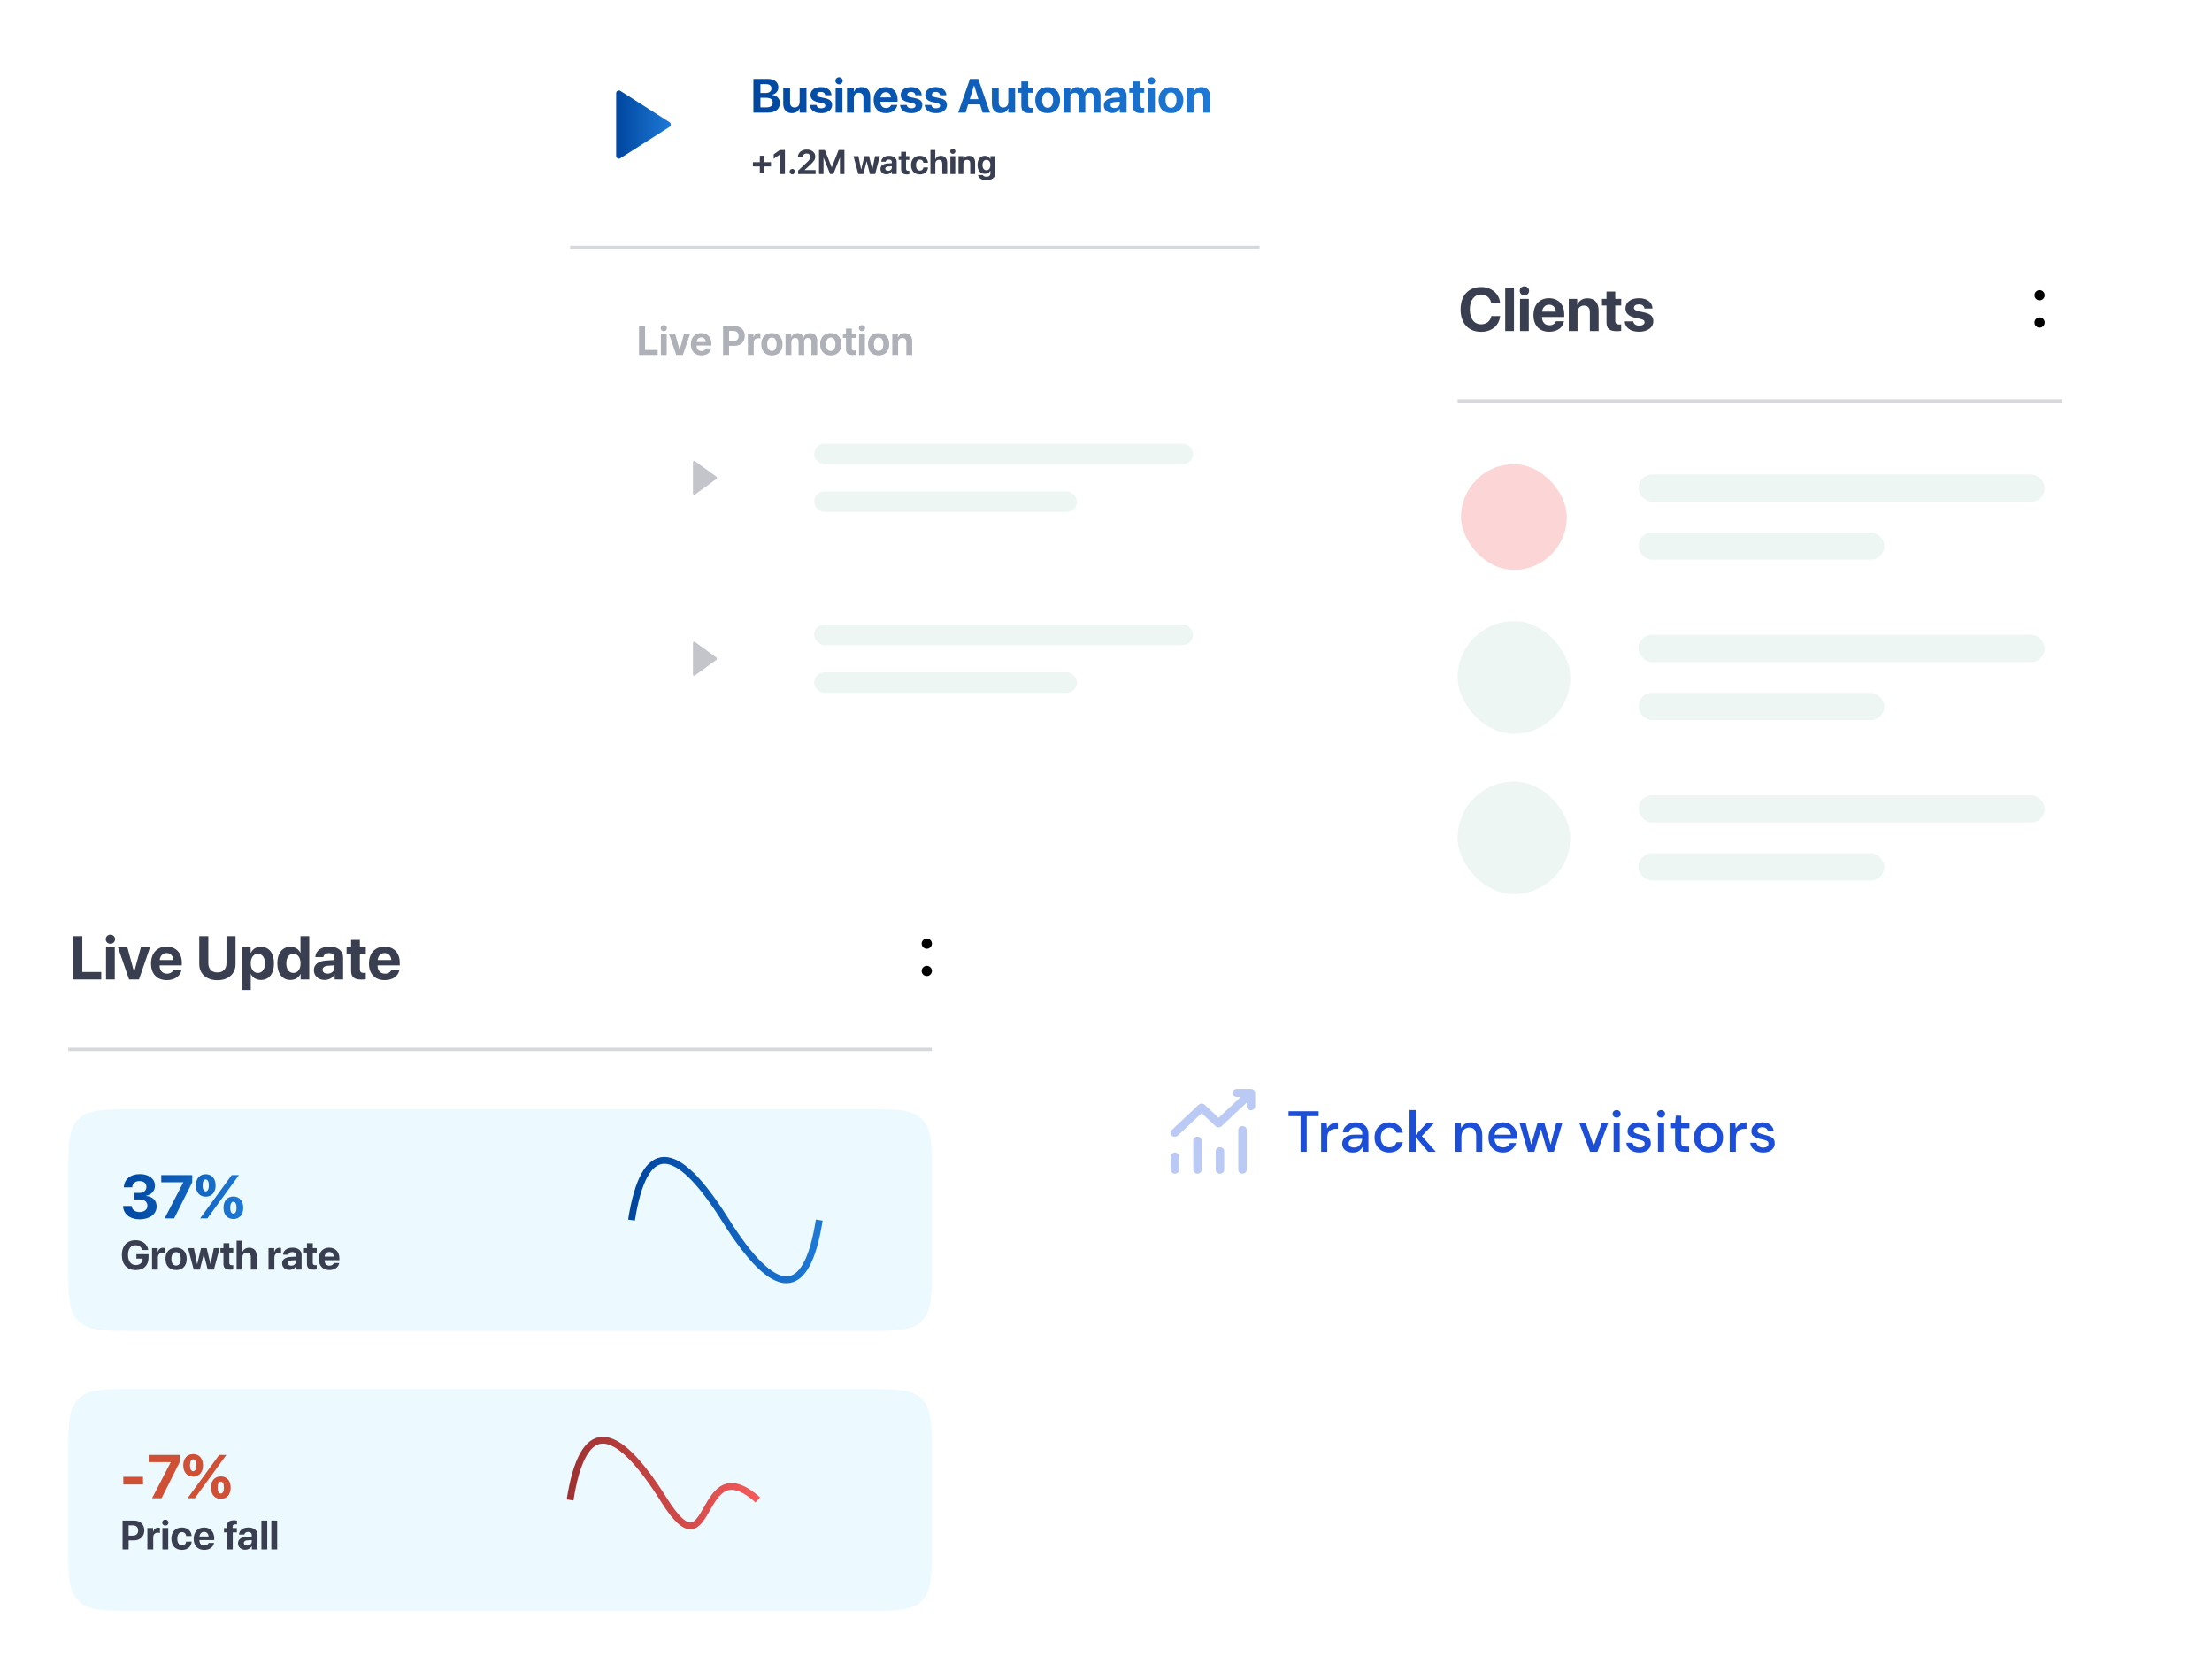<svg width="648" height="492" viewBox="0 0 648 492" fill="none" xmlns="http://www.w3.org/2000/svg">
<rect x="147" width="242" height="233" rx="10" fill="white"/>
<path d="M196.112 35.792L181.72 26.624C181.599 26.546 181.46 26.503 181.318 26.5C181.175 26.497 181.035 26.533 180.911 26.605C180.786 26.678 180.683 26.783 180.61 26.911C180.538 27.039 180.5 27.184 180.5 27.332V45.667C180.5 45.816 180.538 45.961 180.61 46.089C180.683 46.217 180.786 46.322 180.911 46.395C181.035 46.467 181.175 46.503 181.318 46.5C181.46 46.496 181.599 46.454 181.72 46.376L196.112 37.208C196.23 37.136 196.328 37.032 196.396 36.908C196.464 36.784 196.5 36.643 196.5 36.5C196.5 36.357 196.464 36.217 196.396 36.092C196.328 35.968 196.23 35.864 196.112 35.792Z" fill="url(#paint0_linear_1108_12001)"/>
<path d="M220.699 33H225.067C227.173 33 228.479 31.92 228.479 30.19V30.177C228.479 28.885 227.487 27.914 226.113 27.811V27.77C227.2 27.627 228.021 26.704 228.021 25.624V25.61C228.021 24.093 226.852 23.136 224.992 23.136H220.699V33ZM224.459 24.667C225.423 24.667 225.99 25.118 225.99 25.904V25.918C225.99 26.773 225.368 27.258 224.206 27.258H222.764V24.667H224.459ZM224.452 28.659C225.717 28.659 226.373 29.145 226.373 30.047V30.061C226.373 30.977 225.724 31.462 224.541 31.462H222.764V28.659H224.452ZM231.979 33.15C233.086 33.15 233.838 32.631 234.214 31.79H234.255V33H236.251V25.672H234.255V29.883C234.255 30.84 233.688 31.496 232.792 31.496C231.896 31.496 231.445 30.942 231.445 29.985V25.672H229.449V30.402C229.449 32.118 230.365 33.15 231.979 33.15ZM240.564 33.15C242.451 33.15 243.771 32.207 243.771 30.771V30.765C243.771 29.685 243.142 29.083 241.61 28.762L240.366 28.495C239.628 28.338 239.375 28.092 239.375 27.716V27.709C239.375 27.237 239.806 26.93 240.496 26.93C241.234 26.93 241.665 27.326 241.733 27.852L241.74 27.907H243.579V27.839C243.531 26.554 242.444 25.521 240.496 25.521C238.63 25.521 237.427 26.424 237.427 27.818V27.825C237.427 28.919 238.145 29.63 239.566 29.931L240.811 30.19C241.528 30.348 241.774 30.573 241.774 30.963V30.97C241.774 31.441 241.316 31.735 240.564 31.735C239.765 31.735 239.334 31.4 239.204 30.826L239.19 30.765H237.242L237.249 30.826C237.406 32.214 238.534 33.15 240.564 33.15ZM245.794 24.729C246.396 24.729 246.86 24.257 246.86 23.689C246.86 23.122 246.396 22.65 245.794 22.65C245.192 22.65 244.728 23.122 244.728 23.689C244.728 24.257 245.192 24.729 245.794 24.729ZM244.796 33H246.792V25.672H244.796V33ZM248.132 33H250.128V28.789C250.128 27.832 250.695 27.176 251.591 27.176C252.486 27.176 252.938 27.723 252.938 28.68V33H254.934V28.27C254.934 26.554 254.018 25.521 252.404 25.521C251.297 25.521 250.545 26.034 250.169 26.875H250.128V25.672H248.132V33ZM259.534 33.15C261.626 33.15 262.638 31.913 262.863 30.833L262.884 30.758H261.052L261.038 30.799C260.895 31.209 260.396 31.66 259.575 31.66C258.557 31.66 257.921 30.977 257.9 29.808H262.945V29.192C262.945 26.977 261.599 25.521 259.452 25.521C257.306 25.521 255.932 27.012 255.932 29.343V29.35C255.932 31.694 257.292 33.15 259.534 33.15ZM259.486 27.012C260.313 27.012 260.908 27.538 261.031 28.55H257.921C258.051 27.559 258.666 27.012 259.486 27.012ZM266.992 33.15C268.879 33.15 270.198 32.207 270.198 30.771V30.765C270.198 29.685 269.569 29.083 268.038 28.762L266.794 28.495C266.056 28.338 265.803 28.092 265.803 27.716V27.709C265.803 27.237 266.233 26.93 266.924 26.93C267.662 26.93 268.093 27.326 268.161 27.852L268.168 27.907H270.007V27.839C269.959 26.554 268.872 25.521 266.924 25.521C265.058 25.521 263.854 26.424 263.854 27.818V27.825C263.854 28.919 264.572 29.63 265.994 29.931L267.238 30.19C267.956 30.348 268.202 30.573 268.202 30.963V30.97C268.202 31.441 267.744 31.735 266.992 31.735C266.192 31.735 265.762 31.4 265.632 30.826L265.618 30.765H263.67L263.677 30.826C263.834 32.214 264.962 33.15 266.992 33.15ZM274.197 33.15C276.084 33.15 277.403 32.207 277.403 30.771V30.765C277.403 29.685 276.774 29.083 275.243 28.762L273.999 28.495C273.261 28.338 273.008 28.092 273.008 27.716V27.709C273.008 27.237 273.438 26.93 274.129 26.93C274.867 26.93 275.298 27.326 275.366 27.852L275.373 27.907H277.212V27.839C277.164 26.554 276.077 25.521 274.129 25.521C272.263 25.521 271.06 26.424 271.06 27.818V27.825C271.06 28.919 271.777 29.63 273.199 29.931L274.443 30.19C275.161 30.348 275.407 30.573 275.407 30.963V30.97C275.407 31.441 274.949 31.735 274.197 31.735C273.397 31.735 272.967 31.4 272.837 30.826L272.823 30.765H270.875L270.882 30.826C271.039 32.214 272.167 33.15 274.197 33.15ZM280.705 33H282.872L283.617 30.607H287.104L287.849 33H290.016L286.577 23.136H284.15L280.705 33ZM285.34 25.05H285.381L286.625 29.062H284.096L285.34 25.05ZM293.105 33.15C294.213 33.15 294.965 32.631 295.341 31.79H295.382V33H297.378V25.672H295.382V29.883C295.382 30.84 294.814 31.496 293.919 31.496C293.023 31.496 292.572 30.942 292.572 29.985V25.672H290.576V30.402C290.576 32.118 291.492 33.15 293.105 33.15ZM301.589 33.15C302.006 33.15 302.327 33.109 302.553 33.075V31.612C302.43 31.626 302.3 31.646 302.122 31.646C301.521 31.646 301.213 31.414 301.213 30.73V27.176H302.553V25.672H301.213V23.881H299.196V25.672H298.178V27.176H299.196V30.949C299.196 32.522 299.962 33.15 301.589 33.15ZM306.907 33.15C309.122 33.15 310.537 31.729 310.537 29.336V29.322C310.537 26.95 309.095 25.521 306.9 25.521C304.713 25.521 303.277 26.964 303.277 29.322V29.336C303.277 31.722 304.679 33.15 306.907 33.15ZM306.914 31.585C305.93 31.585 305.308 30.771 305.308 29.336V29.322C305.308 27.907 305.937 27.087 306.9 27.087C307.871 27.087 308.507 27.907 308.507 29.322V29.336C308.507 30.765 307.885 31.585 306.914 31.585ZM311.569 33H313.565V28.577C313.565 27.75 314.078 27.176 314.837 27.176C315.575 27.176 316.02 27.641 316.02 28.427V33H317.94V28.543C317.94 27.73 318.439 27.176 319.198 27.176C319.971 27.176 320.395 27.641 320.395 28.488V33H322.391V27.989C322.391 26.513 321.427 25.521 319.991 25.521C318.918 25.521 318.043 26.109 317.715 27.032H317.674C317.428 26.068 316.683 25.521 315.657 25.521C314.673 25.521 313.907 26.068 313.606 26.902H313.565V25.672H311.569V33ZM325.836 33.116C326.8 33.116 327.579 32.658 327.996 31.906H328.037V33H330.033V27.976C330.033 26.499 328.81 25.521 326.916 25.521C324.981 25.521 323.819 26.492 323.71 27.846L323.703 27.928H325.528L325.542 27.866C325.638 27.395 326.089 27.046 326.834 27.046C327.613 27.046 328.037 27.449 328.037 28.099V28.55L326.226 28.659C324.407 28.775 323.375 29.555 323.375 30.888V30.901C323.375 32.193 324.366 33.116 325.836 33.116ZM325.351 30.799V30.785C325.351 30.266 325.754 29.938 326.526 29.89L328.037 29.794V30.32C328.037 31.086 327.381 31.66 326.485 31.66C325.795 31.66 325.351 31.339 325.351 30.799ZM334.237 33.15C334.654 33.15 334.976 33.109 335.201 33.075V31.612C335.078 31.626 334.948 31.646 334.771 31.646C334.169 31.646 333.861 31.414 333.861 30.73V27.176H335.201V25.672H333.861V23.881H331.845V25.672H330.826V27.176H331.845V30.949C331.845 32.522 332.61 33.15 334.237 33.15ZM337.341 24.729C337.942 24.729 338.407 24.257 338.407 23.689C338.407 23.122 337.942 22.65 337.341 22.65C336.739 22.65 336.274 23.122 336.274 23.689C336.274 24.257 336.739 24.729 337.341 24.729ZM336.343 33H338.339V25.672H336.343V33ZM343.042 33.15C345.257 33.15 346.672 31.729 346.672 29.336V29.322C346.672 26.95 345.229 25.521 343.035 25.521C340.848 25.521 339.412 26.964 339.412 29.322V29.336C339.412 31.722 340.813 33.15 343.042 33.15ZM343.049 31.585C342.064 31.585 341.442 30.771 341.442 29.336V29.322C341.442 27.907 342.071 27.087 343.035 27.087C344.006 27.087 344.642 27.907 344.642 29.322V29.336C344.642 30.765 344.02 31.585 343.049 31.585ZM347.704 33H349.7V28.789C349.7 27.832 350.268 27.176 351.163 27.176C352.059 27.176 352.51 27.723 352.51 28.68V33H354.506V28.27C354.506 26.554 353.59 25.521 351.977 25.521C350.869 25.521 350.117 26.034 349.741 26.875H349.7V25.672H347.704V33Z" fill="url(#paint1_linear_1108_12001)"/>
<path d="M220.556 48.759H222.582V50.634H223.827V48.759H225.858V47.514H223.827V45.634H222.582V47.514H220.556V48.759ZM228.48 51H229.94V43.954H228.476L226.654 45.219V46.527L228.451 45.307H228.48V51ZM232.104 51.083C232.543 51.083 232.895 50.731 232.895 50.292C232.895 49.848 232.543 49.501 232.104 49.501C231.659 49.501 231.312 49.848 231.312 50.292C231.312 50.731 231.659 51.083 232.104 51.083ZM233.808 51H238.93V49.828H235.736V49.77L237.211 48.422C238.427 47.304 238.832 46.747 238.832 45.893V45.883C238.832 44.682 237.807 43.832 236.317 43.832C234.828 43.832 233.725 44.765 233.725 46.093V46.132H235.092L235.097 46.088C235.116 45.453 235.604 44.98 236.327 44.98C236.952 44.98 237.392 45.39 237.396 45.966V45.976C237.396 46.464 237.206 46.81 236.298 47.66L233.808 49.989V51ZM239.931 51H241.244V46.234H241.283L243.188 51H244.115L246.015 46.234H246.059V51H247.372V43.954H245.668L243.666 49.018H243.637L241.635 43.954H239.931V51ZM251.425 51H252.924L253.866 47.299H253.896L254.843 51H256.361L257.748 45.766H256.342L255.546 49.648H255.517L254.584 45.766H253.217L252.289 49.648H252.26L251.469 45.766H250.033L251.425 51ZM259.687 51.083C260.375 51.083 260.932 50.756 261.229 50.219H261.259V51H262.685V47.411C262.685 46.356 261.811 45.658 260.458 45.658C259.076 45.658 258.246 46.352 258.168 47.318L258.163 47.377H259.467L259.477 47.333C259.545 46.996 259.867 46.747 260.399 46.747C260.956 46.747 261.259 47.035 261.259 47.499V47.821L259.965 47.899C258.666 47.982 257.929 48.539 257.929 49.491V49.501C257.929 50.424 258.637 51.083 259.687 51.083ZM259.34 49.428V49.418C259.34 49.047 259.628 48.812 260.18 48.778L261.259 48.71V49.086C261.259 49.633 260.79 50.043 260.15 50.043C259.657 50.043 259.34 49.813 259.34 49.428ZM265.688 51.107C265.985 51.107 266.215 51.078 266.376 51.054V50.009C266.288 50.019 266.195 50.033 266.068 50.033C265.639 50.033 265.419 49.867 265.419 49.379V46.84H266.376V45.766H265.419V44.486H263.979V45.766H263.251V46.84H263.979V49.535C263.979 50.658 264.525 51.107 265.688 51.107ZM269.477 51.107C270.873 51.107 271.776 50.238 271.845 49.096V49.066H270.517L270.512 49.11C270.414 49.638 270.058 49.989 269.486 49.989C268.783 49.989 268.344 49.408 268.344 48.383V48.378C268.344 47.377 268.783 46.776 269.481 46.776C270.072 46.776 270.419 47.157 270.507 47.655L270.517 47.699H271.84V47.665C271.786 46.532 270.883 45.658 269.462 45.658C267.895 45.658 266.894 46.698 266.894 48.373V48.378C266.894 50.067 267.88 51.107 269.477 51.107ZM272.567 51H273.993V48.002C273.993 47.318 274.398 46.84 275.028 46.84C275.678 46.84 276.039 47.274 276.039 48.007V51H277.465V47.714C277.465 46.449 276.762 45.658 275.629 45.658C274.843 45.658 274.291 46.02 274.022 46.669H273.993V43.954H272.567V51ZM279.125 45.092C279.555 45.092 279.887 44.755 279.887 44.35C279.887 43.944 279.555 43.607 279.125 43.607C278.695 43.607 278.363 43.944 278.363 44.35C278.363 44.755 278.695 45.092 279.125 45.092ZM278.412 51H279.838V45.766H278.412V51ZM280.795 51H282.221V47.992C282.221 47.309 282.626 46.84 283.266 46.84C283.905 46.84 284.228 47.23 284.228 47.914V51H285.653V47.621C285.653 46.395 284.999 45.658 283.847 45.658C283.056 45.658 282.519 46.024 282.25 46.625H282.221V45.766H280.795V51ZM289.003 52.816C290.575 52.816 291.557 52.02 291.557 50.853V45.766H290.131V46.659H290.102C289.818 46.049 289.247 45.658 288.51 45.658C287.187 45.658 286.366 46.649 286.366 48.319V48.324C286.366 49.95 287.177 50.927 288.485 50.927C289.242 50.927 289.828 50.58 290.102 50.033H290.131V50.834C290.131 51.42 289.74 51.801 289.003 51.801C288.407 51.801 288.026 51.576 287.914 51.317L287.899 51.283H286.513L286.518 51.327C286.654 52.167 287.562 52.816 289.003 52.816ZM288.979 49.882C288.266 49.882 287.816 49.301 287.816 48.358V48.353C287.816 47.416 288.271 46.84 288.979 46.84C289.672 46.84 290.136 47.421 290.136 48.353V48.358C290.136 49.296 289.677 49.882 288.979 49.882Z" fill="#393E50"/>
<line x1="167" y1="72.5" x2="369" y2="72.5" stroke="#393E50" stroke-opacity="0.2"/>
<path d="M192.67 102.535H188.973V95.545H187.203V104H192.67V102.535ZM193.602 104H195.312V97.719H193.602V104ZM194.457 97.027C194.973 97.027 195.371 96.635 195.371 96.143C195.371 95.644 194.973 95.258 194.457 95.258C193.941 95.258 193.543 95.644 193.543 96.143C193.543 96.635 193.941 97.027 194.457 97.027ZM202.197 97.719H200.41L199.109 102.488H199.074L197.768 97.719H195.934L198.107 104H200.041L202.197 97.719ZM205.438 98.85C206.199 98.85 206.721 99.4 206.756 100.203H204.09C204.148 99.418 204.688 98.85 205.438 98.85ZM206.779 102.078C206.621 102.559 206.141 102.869 205.514 102.869C204.641 102.869 204.072 102.254 204.072 101.357V101.252H208.402V100.73C208.402 98.82 207.248 97.584 205.42 97.584C203.562 97.584 202.391 98.885 202.391 100.889C202.391 102.898 203.551 104.135 205.484 104.135C207.037 104.135 208.162 103.309 208.35 102.078H206.779ZM211.812 95.545V104H213.582V101.334H215.164C216.945 101.334 218.182 100.174 218.182 98.439C218.182 96.699 216.986 95.545 215.252 95.545H211.812ZM213.582 96.945H214.783C215.797 96.945 216.383 97.484 216.383 98.445C216.383 99.412 215.791 99.951 214.777 99.951H213.582V96.945ZM219.084 104H220.795V100.49C220.795 99.606 221.287 99.09 222.131 99.09C222.377 99.09 222.611 99.131 222.752 99.189V97.684C222.635 97.648 222.465 97.619 222.266 97.619C221.527 97.619 220.994 98.053 220.771 98.85H220.736V97.719H219.084V104ZM226.127 104.135C228.025 104.135 229.238 102.922 229.238 100.854C229.238 98.814 228.008 97.584 226.127 97.584C224.246 97.584 223.016 98.82 223.016 100.854C223.016 102.916 224.229 104.135 226.127 104.135ZM226.127 102.828C225.283 102.828 224.75 102.119 224.75 100.859C224.75 99.611 225.295 98.891 226.127 98.891C226.959 98.891 227.498 99.611 227.498 100.859C227.498 102.119 226.965 102.828 226.127 102.828ZM230.123 104H231.834V100.209C231.834 99.506 232.273 99.014 232.924 99.014C233.557 99.014 233.938 99.412 233.938 100.086V104H235.584V100.186C235.584 99.488 236.012 99.014 236.662 99.014C237.324 99.014 237.688 99.412 237.688 100.139V104H239.398V99.711C239.398 98.445 238.572 97.602 237.342 97.602C236.422 97.602 235.672 98.1 235.391 98.891H235.355C235.145 98.07 234.512 97.602 233.604 97.602C232.748 97.602 232.074 98.1 231.811 98.856H231.775V97.719H230.123V104ZM243.365 104.135C245.264 104.135 246.477 102.922 246.477 100.854C246.477 98.814 245.246 97.584 243.365 97.584C241.484 97.584 240.254 98.82 240.254 100.854C240.254 102.916 241.467 104.135 243.365 104.135ZM243.365 102.828C242.521 102.828 241.988 102.119 241.988 100.859C241.988 99.611 242.533 98.891 243.365 98.891C244.197 98.891 244.736 99.611 244.736 100.859C244.736 102.119 244.203 102.828 243.365 102.828ZM247.818 96.272V97.719H246.934V99.008H247.818V102.307C247.818 103.531 248.393 104.023 249.869 104.023C250.215 104.023 250.508 103.994 250.684 103.953V102.693C250.578 102.711 250.42 102.723 250.268 102.723C249.764 102.723 249.529 102.494 249.529 102.014V99.008H250.689V97.719H249.529V96.272H247.818ZM251.656 104H253.367V97.719H251.656V104ZM252.512 97.027C253.027 97.027 253.426 96.635 253.426 96.143C253.426 95.644 253.027 95.258 252.512 95.258C251.996 95.258 251.598 95.644 251.598 96.143C251.598 96.635 251.996 97.027 252.512 97.027ZM257.393 104.135C259.291 104.135 260.504 102.922 260.504 100.854C260.504 98.814 259.273 97.584 257.393 97.584C255.512 97.584 254.281 98.82 254.281 100.854C254.281 102.916 255.494 104.135 257.393 104.135ZM257.393 102.828C256.549 102.828 256.016 102.119 256.016 100.859C256.016 99.611 256.561 98.891 257.393 98.891C258.225 98.891 258.764 99.611 258.764 100.859C258.764 102.119 258.23 102.828 257.393 102.828ZM261.389 104H263.1V100.396C263.1 99.582 263.586 99.019 264.354 99.019C265.121 99.019 265.508 99.488 265.508 100.309V104H267.219V99.951C267.219 98.481 266.434 97.602 265.039 97.602C264.072 97.602 263.41 98.059 263.076 98.838H263.041V97.719H261.389V104Z" fill="#393E50" fill-opacity="0.4"/>
<g filter="url(#filter0_d_1108_12001)">
<rect x="186.5" y="120" width="40" height="40" rx="20" fill="white" shape-rendering="crispEdges"/>
<path d="M209.83 139.646L203.534 135.062C203.481 135.023 203.42 135.002 203.358 135C203.296 134.998 203.234 135.017 203.18 135.053C203.125 135.089 203.08 135.142 203.048 135.205C203.017 135.269 203 135.342 203 135.416V144.584C203 144.658 203.017 144.731 203.048 144.795C203.08 144.858 203.125 144.911 203.18 144.947C203.234 144.983 203.296 145.002 203.358 145C203.42 144.998 203.481 144.977 203.534 144.938L209.83 140.354C209.882 140.318 209.925 140.266 209.955 140.204C209.984 140.142 210 140.072 210 140C210 139.928 209.984 139.858 209.955 139.796C209.925 139.734 209.882 139.682 209.83 139.646Z" fill="#393E50" fill-opacity="0.3"/>
</g>
<rect x="238.5" y="130" width="111" height="6" rx="3" fill="#EDF6F3"/>
<rect x="238.5" y="144" width="77" height="6" rx="3" fill="#EDF6F3"/>
<g filter="url(#filter1_d_1108_12001)">
<rect x="186.5" y="173" width="40" height="40" rx="20" fill="white" shape-rendering="crispEdges"/>
<path d="M209.83 192.646L203.534 188.062C203.481 188.023 203.42 188.002 203.358 188C203.296 187.998 203.234 188.017 203.18 188.053C203.125 188.089 203.08 188.142 203.048 188.205C203.017 188.269 203 188.342 203 188.416V197.584C203 197.658 203.017 197.731 203.048 197.795C203.08 197.858 203.125 197.911 203.18 197.947C203.234 197.983 203.296 198.002 203.358 198C203.42 197.998 203.481 197.977 203.534 197.938L209.83 193.354C209.882 193.318 209.925 193.266 209.955 193.204C209.984 193.142 210 193.072 210 193C210 192.928 209.984 192.858 209.955 192.796C209.925 192.734 209.882 192.682 209.83 192.646Z" fill="#393E50" fill-opacity="0.3"/>
</g>
<rect x="238.5" y="183" width="111" height="6" rx="3" fill="#EDF6F3"/>
<rect x="238.5" y="197" width="77" height="6" rx="3" fill="#EDF6F3"/>
<rect y="250" width="293" height="242" rx="20" fill="white"/>
<path d="M29.66 284.803H24.114V274.317H21.46V287H29.66V284.803ZM31.058 287H33.624V277.578H31.058V287ZM32.341 276.541C33.114 276.541 33.712 275.952 33.712 275.214C33.712 274.467 33.114 273.887 32.341 273.887C31.567 273.887 30.97 274.467 30.97 275.214C30.97 275.952 31.567 276.541 32.341 276.541ZM43.951 277.578H41.27L39.319 284.732H39.267L37.307 277.578H34.556L37.816 287H40.717L43.951 277.578ZM48.812 279.274C49.954 279.274 50.736 280.101 50.789 281.305H46.79C46.878 280.127 47.687 279.274 48.812 279.274ZM50.824 284.117C50.587 284.838 49.866 285.304 48.926 285.304C47.616 285.304 46.764 284.381 46.764 283.036V282.878H53.259V282.096C53.259 279.23 51.527 277.376 48.785 277.376C45.999 277.376 44.241 279.327 44.241 282.333C44.241 285.348 45.981 287.202 48.882 287.202C51.211 287.202 52.898 285.963 53.18 284.117H50.824ZM61.028 274.317H58.374V282.518C58.374 285.312 60.44 287.22 63.691 287.22C66.935 287.22 69 285.312 69 282.518V274.317H66.346V282.254C66.346 283.88 65.388 284.943 63.691 284.943C61.986 284.943 61.028 283.88 61.028 282.254V274.317ZM76.4 277.429C75.038 277.429 73.992 278.114 73.482 279.222H73.43V277.578H70.898V290.076H73.465V285.418H73.518C74.019 286.481 75.073 287.149 76.444 287.149C78.8 287.149 80.259 285.321 80.259 282.289C80.259 279.248 78.791 277.429 76.4 277.429ZM75.539 285.084C74.282 285.084 73.456 283.994 73.456 282.289C73.456 280.602 74.282 279.485 75.539 279.485C76.822 279.485 77.631 280.584 77.631 282.289C77.631 284.003 76.822 285.084 75.539 285.084ZM85.084 287.149C86.473 287.149 87.562 286.42 88.019 285.383H88.064V287H90.595V274.317H88.028V279.195H87.976C87.519 278.149 86.464 277.429 85.102 277.429C82.737 277.429 81.243 279.283 81.243 282.271C81.243 285.286 82.728 287.149 85.084 287.149ZM85.954 279.485C87.228 279.485 88.046 280.575 88.046 282.289C88.046 284.012 87.228 285.084 85.954 285.084C84.662 285.084 83.871 284.021 83.871 282.289C83.871 280.566 84.662 279.485 85.954 279.485ZM95.947 285.295C95.077 285.295 94.497 284.855 94.497 284.152C94.497 283.484 95.042 283.054 96 282.983L97.986 282.86V283.546C97.986 284.565 97.064 285.295 95.947 285.295ZM95.103 287.149C96.281 287.149 97.45 286.561 97.978 285.559H98.03V287H100.509V280.522C100.509 278.624 98.936 277.376 96.519 277.376C94.022 277.376 92.467 278.633 92.37 280.461H94.717C94.84 279.767 95.446 279.292 96.404 279.292C97.371 279.292 97.986 279.802 97.986 280.681V281.305L95.613 281.445C93.267 281.586 91.948 282.579 91.948 284.293C91.948 285.989 93.311 287.149 95.103 287.149ZM102.855 275.407V277.578H101.528V279.512H102.855V284.46C102.855 286.297 103.717 287.035 105.932 287.035C106.45 287.035 106.89 286.991 107.153 286.93V285.04C106.995 285.066 106.758 285.084 106.529 285.084C105.773 285.084 105.422 284.741 105.422 284.021V279.512H107.162V277.578H105.422V275.407H102.855ZM112.655 279.274C113.798 279.274 114.58 280.101 114.633 281.305H110.634C110.722 280.127 111.53 279.274 112.655 279.274ZM114.668 284.117C114.431 284.838 113.71 285.304 112.77 285.304C111.46 285.304 110.607 284.381 110.607 283.036V282.878H117.103V282.096C117.103 279.23 115.371 277.376 112.629 277.376C109.843 277.376 108.085 279.327 108.085 282.333C108.085 285.348 109.825 287.202 112.726 287.202C115.055 287.202 116.742 285.963 117.023 284.117H114.668Z" fill="#393E50"/>
<path d="M271.5 278C272.328 278 273 277.328 273 276.5C273 275.672 272.328 275 271.5 275C270.672 275 270 275.672 270 276.5C270 277.328 270.672 278 271.5 278Z" fill="black"/>
<path d="M271.5 286C272.328 286 273 285.328 273 284.5C273 283.672 272.328 283 271.5 283C270.672 283 270 283.672 270 284.5C270 285.328 270.672 286 271.5 286Z" fill="black"/>
<line x1="20" y1="307.5" x2="273" y2="307.5" stroke="#393E50" stroke-opacity="0.2"/>
<path d="M20 345C20 335.572 20 330.858 22.929 327.929C25.858 325 30.572 325 40 325H253C262.428 325 267.142 325 270.071 327.929C273 330.858 273 335.572 273 345V370C273 379.428 273 384.142 270.071 387.071C267.142 390 262.428 390 253 390H40C30.572 390 25.858 390 22.929 387.071C20 384.142 20 379.428 20 370V345Z" fill="#ECF9FF"/>
<path d="M39.323 351.463H40.888C42.32 351.463 43.19 352.166 43.19 353.326C43.19 354.398 42.259 355.146 40.932 355.146C39.534 355.146 38.655 354.442 38.576 353.37H36.036C36.159 355.708 38.031 357.281 40.897 357.281C43.823 357.281 45.889 355.77 45.889 353.493C45.889 351.735 44.667 350.593 42.777 350.435V350.382C44.333 350.101 45.397 348.976 45.397 347.42C45.397 345.39 43.595 344.036 40.958 344.036C38.207 344.036 36.379 345.565 36.282 347.912H38.726C38.796 346.805 39.613 346.075 40.844 346.075C42.162 346.075 42.892 346.752 42.892 347.78C42.892 348.826 42.074 349.547 40.861 349.547H39.323V351.463ZM48.235 357H51.022L56.312 346.453V344.317H47.242V346.427H53.693V346.479L48.235 357ZM63.159 347.358C63.159 345.346 62.043 344.071 60.268 344.071C58.501 344.071 57.376 345.346 57.376 347.358C57.376 349.38 58.501 350.646 60.268 350.646C62.043 350.646 63.159 349.38 63.159 347.358ZM60.268 349.09C59.696 349.09 59.345 348.439 59.345 347.35C59.345 346.26 59.696 345.601 60.268 345.601C60.839 345.601 61.19 346.26 61.19 347.35C61.19 348.439 60.839 349.09 60.268 349.09ZM60.76 357L65.225 350.874L70.006 344.317H67.888L63.555 350.259L58.633 357H60.76ZM71.263 353.889C71.263 351.876 70.147 350.602 68.371 350.602C66.605 350.602 65.48 351.876 65.48 353.889C65.48 355.91 66.605 357.185 68.371 357.185C70.147 357.185 71.263 355.91 71.263 353.889ZM68.371 355.62C67.8 355.62 67.448 354.97 67.448 353.88C67.448 352.79 67.8 352.131 68.371 352.131C68.942 352.131 69.294 352.79 69.294 353.88C69.294 354.97 68.942 355.62 68.371 355.62Z" fill="url(#paint2_linear_1108_12001)"/>
<path d="M43.518 368.449V367.494H39.955V368.783H41.795L41.789 368.918C41.754 369.967 40.951 370.676 39.797 370.676C38.391 370.676 37.5 369.557 37.5 367.723C37.5 365.924 38.338 364.863 39.732 364.863C40.688 364.863 41.408 365.391 41.666 366.275H43.441C43.19 364.564 41.701 363.398 39.727 363.398C37.242 363.398 35.695 365.039 35.695 367.746C35.695 370.494 37.242 372.146 39.768 372.146C42.123 372.146 43.518 370.752 43.518 368.449ZM44.543 372H46.254V368.49C46.254 367.605 46.746 367.09 47.59 367.09C47.836 367.09 48.07 367.131 48.211 367.189V365.684C48.094 365.648 47.924 365.619 47.725 365.619C46.986 365.619 46.453 366.053 46.23 366.85H46.195V365.719H44.543V372ZM51.586 372.135C53.484 372.135 54.697 370.922 54.697 368.854C54.697 366.814 53.467 365.584 51.586 365.584C49.705 365.584 48.475 366.82 48.475 368.854C48.475 370.916 49.688 372.135 51.586 372.135ZM51.586 370.828C50.742 370.828 50.209 370.119 50.209 368.859C50.209 367.611 50.754 366.891 51.586 366.891C52.418 366.891 52.957 367.611 52.957 368.859C52.957 370.119 52.424 370.828 51.586 370.828ZM64.336 365.719H62.648L61.693 370.377H61.658L60.539 365.719H58.898L57.785 370.377H57.75L56.801 365.719H55.078L56.748 372H58.547L59.678 367.559H59.713L60.85 372H62.672L64.336 365.719ZM65.461 364.271V365.719H64.576V367.008H65.461V370.307C65.461 371.531 66.035 372.023 67.512 372.023C67.857 372.023 68.15 371.994 68.326 371.953V370.693C68.221 370.711 68.062 370.723 67.91 370.723C67.406 370.723 67.172 370.494 67.172 370.014V367.008H68.332V365.719H67.172V364.271H65.461ZM69.311 372H71.022V368.414C71.022 367.588 71.496 367.02 72.305 367.02C73.084 367.02 73.482 367.512 73.482 368.32V372H75.193V367.957C75.193 366.504 74.397 365.602 73.002 365.602C72.047 365.602 71.361 366.047 71.027 366.838H70.992V363.545H69.311V372ZM78.668 372H80.379V368.49C80.379 367.605 80.871 367.09 81.715 367.09C81.961 367.09 82.195 367.131 82.336 367.189V365.684C82.219 365.648 82.049 365.619 81.85 365.619C81.111 365.619 80.578 366.053 80.356 366.85H80.32V365.719H78.668V372ZM85.312 370.863C84.732 370.863 84.346 370.57 84.346 370.102C84.346 369.656 84.709 369.369 85.348 369.322L86.672 369.24V369.697C86.672 370.377 86.057 370.863 85.312 370.863ZM84.75 372.1C85.535 372.1 86.314 371.707 86.666 371.039H86.701V372H88.353V367.682C88.353 366.416 87.305 365.584 85.693 365.584C84.029 365.584 82.992 366.422 82.928 367.641H84.492C84.574 367.178 84.978 366.861 85.617 366.861C86.262 366.861 86.672 367.201 86.672 367.787V368.203L85.09 368.297C83.525 368.391 82.647 369.053 82.647 370.195C82.647 371.326 83.555 372.1 84.75 372.1ZM89.918 364.271V365.719H89.033V367.008H89.918V370.307C89.918 371.531 90.492 372.023 91.969 372.023C92.314 372.023 92.607 371.994 92.783 371.953V370.693C92.678 370.711 92.519 370.723 92.367 370.723C91.863 370.723 91.629 370.494 91.629 370.014V367.008H92.789V365.719H91.629V364.271H89.918ZM96.451 366.85C97.213 366.85 97.734 367.4 97.769 368.203H95.103C95.162 367.418 95.701 366.85 96.451 366.85ZM97.793 370.078C97.635 370.559 97.154 370.869 96.527 370.869C95.654 370.869 95.086 370.254 95.086 369.357V369.252H99.416V368.73C99.416 366.82 98.262 365.584 96.434 365.584C94.576 365.584 93.404 366.885 93.404 368.889C93.404 370.898 94.564 372.135 96.498 372.135C98.051 372.135 99.176 371.309 99.363 370.078H97.793Z" fill="#393E50"/>
<path d="M185 357.5C188.667 334.167 197.833 334.167 212.5 357.5C227.167 380.833 236.333 380.833 240 357.5" stroke="url(#paint3_linear_1108_12001)" stroke-width="2"/>
<path d="M20 427C20 417.572 20 412.858 22.929 409.929C25.858 407 30.572 407 40 407H253C262.428 407 267.142 407 270.071 409.929C273 412.858 273 417.572 273 427V452C273 461.428 273 466.142 270.071 469.071C267.142 472 262.428 472 253 472H40C30.572 472 25.858 472 22.929 469.071C20 466.142 20 461.428 20 452V427Z" fill="#ECF9FF"/>
<path d="M41.894 434.966V432.725H36.119V434.966H41.894ZM44.548 439H47.334L52.625 428.453V426.317H43.555V428.427H50.006V428.479L44.548 439ZM59.472 429.358C59.472 427.346 58.355 426.071 56.58 426.071C54.813 426.071 53.688 427.346 53.688 429.358C53.688 431.38 54.813 432.646 56.58 432.646C58.355 432.646 59.472 431.38 59.472 429.358ZM56.58 431.09C56.009 431.09 55.657 430.439 55.657 429.35C55.657 428.26 56.009 427.601 56.58 427.601C57.151 427.601 57.503 428.26 57.503 429.35C57.503 430.439 57.151 431.09 56.58 431.09ZM57.072 439L61.537 432.874L66.318 426.317H64.2L59.867 432.259L54.945 439H57.072ZM67.575 435.889C67.575 433.876 66.459 432.602 64.684 432.602C62.917 432.602 61.792 433.876 61.792 435.889C61.792 437.91 62.917 439.185 64.684 439.185C66.459 439.185 67.575 437.91 67.575 435.889ZM64.684 437.62C64.112 437.62 63.761 436.97 63.761 435.88C63.761 434.79 64.112 434.131 64.684 434.131C65.255 434.131 65.606 434.79 65.606 435.88C65.606 436.97 65.255 437.62 64.684 437.62Z" fill="#CF5034"/>
<path d="M35.906 445.545V454H37.676V451.334H39.258C41.039 451.334 42.275 450.174 42.275 448.439C42.275 446.699 41.08 445.545 39.346 445.545H35.906ZM37.676 446.945H38.877C39.891 446.945 40.477 447.484 40.477 448.445C40.477 449.412 39.885 449.951 38.871 449.951H37.676V446.945ZM43.178 454H44.889V450.49C44.889 449.605 45.381 449.09 46.225 449.09C46.471 449.09 46.705 449.131 46.846 449.189V447.684C46.728 447.648 46.559 447.619 46.359 447.619C45.621 447.619 45.088 448.053 44.865 448.85H44.83V447.719H43.178V454ZM47.578 454H49.289V447.719H47.578V454ZM48.434 447.027C48.949 447.027 49.348 446.635 49.348 446.143C49.348 445.645 48.949 445.258 48.434 445.258C47.918 445.258 47.52 445.645 47.52 446.143C47.52 446.635 47.918 447.027 48.434 447.027ZM56.139 450.057C56.062 448.633 54.984 447.584 53.285 447.584C51.404 447.584 50.203 448.838 50.203 450.854C50.203 452.904 51.404 454.135 53.297 454.135C54.949 454.135 56.057 453.18 56.145 451.697H54.551C54.445 452.383 54 452.793 53.315 452.793C52.465 452.793 51.938 452.09 51.938 450.854C51.938 449.641 52.465 448.926 53.309 448.926C54.012 448.926 54.451 449.395 54.551 450.057H56.139ZM59.789 448.85C60.551 448.85 61.072 449.4 61.107 450.203H58.441C58.5 449.418 59.039 448.85 59.789 448.85ZM61.131 452.078C60.973 452.559 60.492 452.869 59.865 452.869C58.992 452.869 58.424 452.254 58.424 451.357V451.252H62.754V450.73C62.754 448.82 61.6 447.584 59.772 447.584C57.914 447.584 56.742 448.885 56.742 450.889C56.742 452.898 57.902 454.135 59.836 454.135C61.389 454.135 62.514 453.309 62.701 452.078H61.131ZM66.475 454H68.186V449.008H69.393V447.748H68.144V447.332C68.144 446.887 68.391 446.641 68.953 446.641C69.123 446.641 69.293 446.652 69.416 446.676V445.545C69.217 445.504 68.859 445.469 68.543 445.469C67.055 445.469 66.475 446.043 66.475 447.273V447.748H65.619V449.008H66.475V454ZM72.393 452.863C71.812 452.863 71.426 452.57 71.426 452.102C71.426 451.656 71.789 451.369 72.428 451.322L73.752 451.24V451.697C73.752 452.377 73.137 452.863 72.393 452.863ZM71.83 454.1C72.615 454.1 73.394 453.707 73.746 453.039H73.781V454H75.434V449.682C75.434 448.416 74.385 447.584 72.773 447.584C71.109 447.584 70.072 448.422 70.008 449.641H71.572C71.654 449.178 72.059 448.861 72.697 448.861C73.342 448.861 73.752 449.201 73.752 449.787V450.203L72.17 450.297C70.606 450.391 69.727 451.053 69.727 452.195C69.727 453.326 70.635 454.1 71.83 454.1ZM76.582 454H78.293V445.545H76.582V454ZM79.488 454H81.199V445.545H79.488V454Z" fill="#393E50"/>
<path d="M167 439.5C170.667 416.167 179.833 416.167 194.5 439.5C209.167 462.833 204 423.5 222 439.5" stroke="url(#paint4_linear_1108_12001)" stroke-width="2"/>
<rect x="407" y="60" width="217" height="222" rx="20" fill="white"/>
<path d="M433.878 97.22C436.989 97.22 439.16 95.427 439.459 92.597H436.875C436.594 94.1 435.46 95.022 433.887 95.022C431.856 95.022 430.582 93.353 430.582 90.645C430.582 87.974 431.874 86.295 433.878 86.295C435.425 86.295 436.62 87.314 436.866 88.87H439.45C439.248 86.031 436.928 84.098 433.878 84.098C430.204 84.098 427.875 86.567 427.875 90.654C427.875 94.75 430.187 97.22 433.878 97.22ZM440.944 97H443.511V84.317H440.944V97ZM445.286 97H447.853V87.578H445.286V97ZM446.569 86.541C447.343 86.541 447.94 85.952 447.94 85.214C447.94 84.467 447.343 83.887 446.569 83.887C445.796 83.887 445.198 84.467 445.198 85.214C445.198 85.952 445.796 86.541 446.569 86.541ZM453.794 89.274C454.937 89.274 455.719 90.101 455.771 91.305H451.772C451.86 90.127 452.669 89.274 453.794 89.274ZM455.807 94.117C455.569 94.838 454.849 95.304 453.908 95.304C452.599 95.304 451.746 94.381 451.746 93.036V92.878H458.241V92.096C458.241 89.231 456.51 87.376 453.768 87.376C450.981 87.376 449.224 89.327 449.224 92.333C449.224 95.348 450.964 97.202 453.864 97.202C456.193 97.202 457.881 95.963 458.162 94.117H455.807ZM459.568 97H462.135V91.595C462.135 90.373 462.864 89.529 464.016 89.529C465.167 89.529 465.747 90.232 465.747 91.463V97H468.313V90.927C468.313 88.721 467.136 87.402 465.044 87.402C463.594 87.402 462.601 88.088 462.1 89.257H462.047V87.578H459.568V97ZM470.625 85.407V87.578H469.298V89.512H470.625V94.46C470.625 96.297 471.486 97.035 473.701 97.035C474.22 97.035 474.659 96.991 474.923 96.93V95.04C474.765 95.066 474.527 95.084 474.299 95.084C473.543 95.084 473.191 94.741 473.191 94.02V89.512H474.932V87.578H473.191V85.407H470.625ZM476.18 90.347C476.18 91.735 477.094 92.667 478.878 93.071L480.618 93.458C481.462 93.66 481.778 93.924 481.778 94.398C481.778 95.014 481.189 95.4 480.214 95.4C479.194 95.4 478.57 94.943 478.447 94.152H475.942C476.083 95.989 477.63 97.202 480.144 97.202C482.631 97.202 484.336 95.981 484.336 94.126C484.336 92.72 483.571 91.973 481.682 91.551L479.88 91.164C479.054 90.971 478.649 90.654 478.649 90.189C478.649 89.582 479.229 89.178 480.117 89.178C481.066 89.178 481.673 89.644 481.726 90.399H484.09C484.055 88.571 482.517 87.376 480.152 87.376C477.735 87.376 476.18 88.554 476.18 90.347Z" fill="#393E50"/>
<path d="M597.5 88C598.328 88 599 87.328 599 86.5C599 85.672 598.328 85 597.5 85C596.672 85 596 85.672 596 86.5C596 87.328 596.672 88 597.5 88Z" fill="black"/>
<path d="M597.5 96C598.328 96 599 95.328 599 94.5C599 93.672 598.328 93 597.5 93C596.672 93 596 93.672 596 94.5C596 95.328 596.672 96 597.5 96Z" fill="black"/>
<line x1="427" y1="117.5" x2="604" y2="117.5" stroke="#393E50" stroke-opacity="0.2"/>
<rect x="427.5" y="135.5" width="32" height="32" rx="16" fill="#F13434" fill-opacity="0.2" stroke="white"/>
<rect x="480" y="139" width="119" height="8" rx="4" fill="#EDF6F3"/>
<rect x="480" y="156" width="72" height="8" rx="4" fill="#EDF6F3"/>
<rect x="427" y="182" width="33" height="33" rx="16.5" fill="#EDF6F3"/>
<rect x="480" y="186" width="119" height="8" rx="4" fill="#EDF6F3"/>
<rect x="480" y="203" width="72" height="8" rx="4" fill="#EDF6F3"/>
<rect x="427" y="229" width="33" height="33" rx="16.5" fill="#EDF6F3"/>
<rect x="480" y="233" width="119" height="8" rx="4" fill="#EDF6F3"/>
<rect x="480" y="250" width="72" height="8" rx="4" fill="#EDF6F3"/>
<rect x="309" y="299" width="241" height="65" rx="7" fill="white"/>
<path d="M361.1 320.262C361.1 319.954 361.23 319.658 361.463 319.44C361.695 319.222 362.009 319.1 362.338 319.1H366.463C366.791 319.1 367.106 319.222 367.338 319.44C367.57 319.658 367.7 319.954 367.7 320.262V324.137C367.7 324.445 367.57 324.741 367.338 324.959C367.106 325.177 366.791 325.3 366.463 325.3C366.134 325.3 365.82 325.177 365.588 324.959C365.355 324.741 365.225 324.445 365.225 324.137V323.068L357.85 329.996C357.618 330.214 357.303 330.336 356.975 330.336C356.647 330.336 356.333 330.214 356.101 329.996L352.025 326.168L345.062 332.709C344.949 332.823 344.812 332.914 344.66 332.978C344.509 333.042 344.345 333.076 344.179 333.078C344.012 333.081 343.847 333.052 343.693 332.994C343.539 332.936 343.399 332.849 343.282 332.738C343.164 332.628 343.071 332.496 343.009 332.351C342.947 332.207 342.916 332.052 342.919 331.896C342.922 331.74 342.959 331.586 343.026 331.443C343.094 331.3 343.191 331.172 343.313 331.066L351.151 323.703C351.383 323.485 351.697 323.363 352.025 323.363C352.353 323.363 352.668 323.485 352.9 323.703L356.975 327.532L363.476 321.425H362.338C362.009 321.425 361.695 321.302 361.463 321.084C361.23 320.866 361.1 320.57 361.1 320.262ZM344.188 337.7C344.516 337.7 344.831 337.822 345.063 338.04C345.295 338.258 345.425 338.554 345.425 338.862V342.737C345.425 343.045 345.295 343.341 345.063 343.559C344.831 343.777 344.516 343.9 344.188 343.9C343.859 343.9 343.545 343.777 343.313 343.559C343.08 343.341 342.95 343.045 342.95 342.737V338.862C342.95 338.554 343.08 338.258 343.313 338.04C343.545 337.822 343.859 337.7 344.188 337.7ZM352.025 334.212C352.025 333.904 351.895 333.608 351.663 333.39C351.431 333.172 351.116 333.05 350.788 333.05C350.459 333.05 350.145 333.172 349.913 333.39C349.68 333.608 349.55 333.904 349.55 334.212V342.737C349.55 343.045 349.68 343.341 349.913 343.559C350.145 343.777 350.459 343.9 350.788 343.9C351.116 343.9 351.431 343.777 351.663 343.559C351.895 343.341 352.025 343.045 352.025 342.737V334.212ZM357.388 336.15C357.716 336.15 358.031 336.272 358.263 336.49C358.495 336.708 358.625 337.004 358.625 337.312V342.737C358.625 343.045 358.495 343.341 358.263 343.559C358.031 343.777 357.716 343.9 357.388 343.9C357.059 343.9 356.745 343.777 356.513 343.559C356.28 343.341 356.15 343.045 356.15 342.737V337.312C356.15 337.004 356.28 336.708 356.513 336.49C356.745 336.272 357.059 336.15 357.388 336.15ZM365.225 331.112C365.225 330.804 365.095 330.508 364.863 330.29C364.631 330.072 364.316 329.95 363.988 329.95C363.659 329.95 363.345 330.072 363.113 330.29C362.88 330.508 362.75 330.804 362.75 331.112V342.737C362.75 343.045 362.88 343.341 363.113 343.559C363.345 343.777 363.659 343.9 363.988 343.9C364.316 343.9 364.631 343.777 364.863 343.559C365.095 343.341 365.225 343.045 365.225 342.737V331.112Z" fill="#1D4ED8" fill-opacity="0.3"/>
<path d="M380.995 337.5V327.062H377.476V325.6H386.299V327.062H382.797V337.5H380.995ZM387.021 337.5V329.068H388.636L388.789 330.666C389.084 330.111 389.492 329.674 390.013 329.357C390.546 329.028 391.186 328.864 391.934 328.864V330.751H391.441C390.942 330.751 390.495 330.836 390.098 331.006C389.713 331.165 389.401 331.442 389.163 331.839C388.936 332.224 388.823 332.763 388.823 333.454V337.5H387.021ZM396.335 337.704C395.621 337.704 395.032 337.585 394.567 337.347C394.102 337.109 393.757 336.797 393.53 336.412C393.303 336.015 393.19 335.585 393.19 335.12C393.19 334.304 393.507 333.658 394.142 333.182C394.777 332.706 395.683 332.468 396.862 332.468H399.072V332.315C399.072 331.658 398.891 331.165 398.528 330.836C398.177 330.507 397.718 330.343 397.151 330.343C396.652 330.343 396.216 330.468 395.842 330.717C395.479 330.955 395.258 331.312 395.179 331.788H393.377C393.434 331.176 393.638 330.655 393.989 330.224C394.352 329.782 394.805 329.448 395.349 329.221C395.904 328.983 396.511 328.864 397.168 328.864C398.347 328.864 399.259 329.176 399.905 329.799C400.551 330.411 400.874 331.25 400.874 332.315V337.5H399.31L399.157 336.055C398.919 336.52 398.573 336.911 398.12 337.228C397.667 337.545 397.072 337.704 396.335 337.704ZM396.692 336.242C397.179 336.242 397.587 336.129 397.916 335.902C398.256 335.664 398.517 335.352 398.698 334.967C398.891 334.582 399.01 334.157 399.055 333.692H397.049C396.335 333.692 395.825 333.817 395.519 334.066C395.224 334.315 395.077 334.627 395.077 335.001C395.077 335.386 395.219 335.692 395.502 335.919C395.797 336.134 396.193 336.242 396.692 336.242ZM406.97 337.704C406.143 337.704 405.4 337.517 404.743 337.143C404.097 336.769 403.587 336.253 403.213 335.596C402.85 334.927 402.669 334.157 402.669 333.284C402.669 332.411 402.85 331.646 403.213 330.989C403.587 330.32 404.097 329.799 404.743 329.425C405.4 329.051 406.143 328.864 406.97 328.864C408.013 328.864 408.885 329.136 409.588 329.68C410.302 330.224 410.761 330.961 410.965 331.89H409.078C408.965 331.425 408.715 331.063 408.33 330.802C407.945 330.541 407.491 330.411 406.97 330.411C406.528 330.411 406.12 330.524 405.746 330.751C405.372 330.966 405.072 331.289 404.845 331.72C404.618 332.139 404.505 332.661 404.505 333.284C404.505 333.907 404.618 334.434 404.845 334.865C405.072 335.284 405.372 335.607 405.746 335.834C406.12 336.061 406.528 336.174 406.97 336.174C407.491 336.174 407.945 336.044 408.33 335.783C408.715 335.522 408.965 335.154 409.078 334.678H410.965C410.772 335.585 410.319 336.316 409.605 336.871C408.891 337.426 408.013 337.704 406.97 337.704ZM412.919 337.5V325.26H414.721V332.553L417.951 329.068H420.11L416.523 332.893L420.637 337.5H418.359L414.721 333.182V337.5H412.919ZM426.317 337.5V329.068H427.915L428.051 330.547C428.311 330.026 428.691 329.618 429.19 329.323C429.7 329.017 430.283 328.864 430.941 328.864C431.961 328.864 432.76 329.181 433.338 329.816C433.927 330.451 434.222 331.397 434.222 332.655V337.5H432.437V332.842C432.437 331.21 431.768 330.394 430.431 330.394C429.762 330.394 429.207 330.632 428.765 331.108C428.334 331.584 428.119 332.264 428.119 333.148V337.5H426.317ZM440.288 337.704C439.461 337.704 438.724 337.523 438.078 337.16C437.443 336.786 436.945 336.27 436.582 335.613C436.219 334.956 436.038 334.191 436.038 333.318C436.038 332.434 436.214 331.658 436.565 330.989C436.928 330.32 437.426 329.799 438.061 329.425C438.707 329.051 439.455 328.864 440.305 328.864C441.132 328.864 441.852 329.051 442.464 329.425C443.076 329.788 443.552 330.275 443.892 330.887C444.232 331.499 444.402 332.173 444.402 332.91C444.402 333.023 444.396 333.148 444.385 333.284C444.385 333.409 444.379 333.55 444.368 333.709H437.806C437.863 334.525 438.129 335.148 438.605 335.579C439.092 335.998 439.653 336.208 440.288 336.208C440.798 336.208 441.223 336.095 441.563 335.868C441.914 335.63 442.175 335.313 442.345 334.916H444.147C443.92 335.709 443.467 336.372 442.787 336.905C442.118 337.438 441.285 337.704 440.288 337.704ZM440.288 330.343C439.687 330.343 439.155 330.524 438.69 330.887C438.225 331.238 437.942 331.771 437.84 332.485H442.6C442.566 331.828 442.334 331.306 441.903 330.921C441.472 330.536 440.934 330.343 440.288 330.343ZM447.623 337.5L445.141 329.068H446.943L448.575 335.426L450.411 329.068H452.417L454.253 335.426L455.885 329.068H457.687L455.205 337.5H453.352L451.414 330.87L449.476 337.5H447.623ZM465.817 337.5L462.655 329.068H464.542L466.888 335.783L469.234 329.068H471.104L467.959 337.5H465.817ZM473.605 327.47C473.265 327.47 472.982 327.368 472.755 327.164C472.54 326.949 472.432 326.682 472.432 326.365C472.432 326.048 472.54 325.787 472.755 325.583C472.982 325.368 473.265 325.26 473.605 325.26C473.945 325.26 474.223 325.368 474.438 325.583C474.665 325.787 474.778 326.048 474.778 326.365C474.778 326.682 474.665 326.949 474.438 327.164C474.223 327.368 473.945 327.47 473.605 327.47ZM472.704 337.5V329.068H474.506V337.5H472.704ZM480.251 337.704C479.186 337.704 478.307 337.443 477.616 336.922C476.925 336.401 476.528 335.709 476.426 334.848H478.245C478.336 335.233 478.551 335.568 478.891 335.851C479.231 336.123 479.679 336.259 480.234 336.259C480.778 336.259 481.175 336.146 481.424 335.919C481.673 335.692 481.798 335.432 481.798 335.137C481.798 334.706 481.622 334.417 481.271 334.27C480.931 334.111 480.455 333.97 479.843 333.845C479.367 333.743 478.891 333.607 478.415 333.437C477.95 333.267 477.559 333.029 477.242 332.723C476.936 332.406 476.783 331.981 476.783 331.448C476.783 330.711 477.066 330.099 477.633 329.612C478.2 329.113 478.993 328.864 480.013 328.864C480.954 328.864 481.713 329.091 482.291 329.544C482.88 329.997 483.226 330.638 483.328 331.465H481.594C481.537 331.102 481.367 330.819 481.084 330.615C480.812 330.411 480.444 330.309 479.979 330.309C479.526 330.309 479.174 330.405 478.925 330.598C478.676 330.779 478.551 331.017 478.551 331.312C478.551 331.607 478.721 331.839 479.061 332.009C479.412 332.179 479.871 332.332 480.438 332.468C481.005 332.593 481.526 332.74 482.002 332.91C482.489 333.069 482.88 333.307 483.175 333.624C483.47 333.941 483.617 334.406 483.617 335.018C483.628 335.789 483.328 336.429 482.716 336.939C482.115 337.449 481.294 337.704 480.251 337.704ZM486.604 327.47C486.264 327.47 485.981 327.368 485.754 327.164C485.539 326.949 485.431 326.682 485.431 326.365C485.431 326.048 485.539 325.787 485.754 325.583C485.981 325.368 486.264 325.26 486.604 325.26C486.944 325.26 487.222 325.368 487.437 325.583C487.664 325.787 487.777 326.048 487.777 326.365C487.777 326.682 487.664 326.949 487.437 327.164C487.222 327.368 486.944 327.47 486.604 327.47ZM485.703 337.5V329.068H487.505V337.5H485.703ZM493.42 337.5C492.593 337.5 491.935 337.302 491.448 336.905C490.961 336.497 490.717 335.777 490.717 334.746V330.581H489.272V329.068H490.717L490.938 326.926H492.519V329.068H494.899V330.581H492.519V334.746C492.519 335.211 492.615 335.534 492.808 335.715C493.012 335.885 493.358 335.97 493.845 335.97H494.814V337.5H493.42ZM500.485 337.704C499.681 337.704 498.955 337.523 498.309 337.16C497.675 336.786 497.17 336.27 496.796 335.613C496.422 334.944 496.235 334.168 496.235 333.284C496.235 332.4 496.422 331.629 496.796 330.972C497.182 330.303 497.697 329.788 498.343 329.425C498.989 329.051 499.709 328.864 500.502 328.864C501.307 328.864 502.027 329.051 502.661 329.425C503.307 329.788 503.817 330.303 504.191 330.972C504.577 331.629 504.769 332.4 504.769 333.284C504.769 334.168 504.577 334.944 504.191 335.613C503.817 336.27 503.307 336.786 502.661 337.16C502.015 337.523 501.29 337.704 500.485 337.704ZM500.485 336.157C500.916 336.157 501.313 336.049 501.675 335.834C502.049 335.619 502.35 335.301 502.576 334.882C502.803 334.451 502.916 333.919 502.916 333.284C502.916 332.649 502.803 332.122 502.576 331.703C502.361 331.272 502.066 330.949 501.692 330.734C501.33 330.519 500.933 330.411 500.502 330.411C500.072 330.411 499.669 330.519 499.295 330.734C498.933 330.949 498.638 331.272 498.411 331.703C498.185 332.122 498.071 332.649 498.071 333.284C498.071 333.919 498.185 334.451 498.411 334.882C498.638 335.301 498.933 335.619 499.295 335.834C499.658 336.049 500.055 336.157 500.485 336.157ZM506.718 337.5V329.068H508.333L508.486 330.666C508.781 330.111 509.189 329.674 509.71 329.357C510.243 329.028 510.883 328.864 511.631 328.864V330.751H511.138C510.639 330.751 510.192 330.836 509.795 331.006C509.41 331.165 509.098 331.442 508.86 331.839C508.633 332.224 508.52 332.763 508.52 333.454V337.5H506.718ZM516.542 337.704C515.477 337.704 514.598 337.443 513.907 336.922C513.216 336.401 512.819 335.709 512.717 334.848H514.536C514.627 335.233 514.842 335.568 515.182 335.851C515.522 336.123 515.97 336.259 516.525 336.259C517.069 336.259 517.466 336.146 517.715 335.919C517.964 335.692 518.089 335.432 518.089 335.137C518.089 334.706 517.913 334.417 517.562 334.27C517.222 334.111 516.746 333.97 516.134 333.845C515.658 333.743 515.182 333.607 514.706 333.437C514.241 333.267 513.85 333.029 513.533 332.723C513.227 332.406 513.074 331.981 513.074 331.448C513.074 330.711 513.357 330.099 513.924 329.612C514.491 329.113 515.284 328.864 516.304 328.864C517.245 328.864 518.004 329.091 518.582 329.544C519.171 329.997 519.517 330.638 519.619 331.465H517.885C517.828 331.102 517.658 330.819 517.375 330.615C517.103 330.411 516.735 330.309 516.27 330.309C515.817 330.309 515.465 330.405 515.216 330.598C514.967 330.779 514.842 331.017 514.842 331.312C514.842 331.607 515.012 331.839 515.352 332.009C515.703 332.179 516.162 332.332 516.729 332.468C517.296 332.593 517.817 332.74 518.293 332.91C518.78 333.069 519.171 333.307 519.466 333.624C519.761 333.941 519.908 334.406 519.908 335.018C519.919 335.789 519.619 336.429 519.007 336.939C518.406 337.449 517.585 337.704 516.542 337.704Z" fill="#1D4ED8"/>
<defs>
<filter id="filter0_d_1108_12001" x="166.5" y="100" width="80" height="80" filterUnits="userSpaceOnUse" color-interpolation-filters="sRGB">
<feFlood flood-opacity="0" result="BackgroundImageFix"/>
<feColorMatrix in="SourceAlpha" type="matrix" values="0 0 0 0 0 0 0 0 0 0 0 0 0 0 0 0 0 0 127 0" result="hardAlpha"/>
<feOffset/>
<feGaussianBlur stdDeviation="10"/>
<feComposite in2="hardAlpha" operator="out"/>
<feColorMatrix type="matrix" values="0 0 0 0 0 0 0 0 0 0 0 0 0 0 0 0 0 0 0.1 0"/>
<feBlend mode="normal" in2="BackgroundImageFix" result="effect1_dropShadow_1108_12001"/>
<feBlend mode="normal" in="SourceGraphic" in2="effect1_dropShadow_1108_12001" result="shape"/>
</filter>
<filter id="filter1_d_1108_12001" x="166.5" y="153" width="80" height="80" filterUnits="userSpaceOnUse" color-interpolation-filters="sRGB">
<feFlood flood-opacity="0" result="BackgroundImageFix"/>
<feColorMatrix in="SourceAlpha" type="matrix" values="0 0 0 0 0 0 0 0 0 0 0 0 0 0 0 0 0 0 127 0" result="hardAlpha"/>
<feOffset/>
<feGaussianBlur stdDeviation="10"/>
<feComposite in2="hardAlpha" operator="out"/>
<feColorMatrix type="matrix" values="0 0 0 0 0 0 0 0 0 0 0 0 0 0 0 0 0 0 0.1 0"/>
<feBlend mode="normal" in2="BackgroundImageFix" result="effect1_dropShadow_1108_12001"/>
<feBlend mode="normal" in="SourceGraphic" in2="effect1_dropShadow_1108_12001" result="shape"/>
</filter>
<linearGradient id="paint0_linear_1108_12001" x1="180.5" y1="36.77" x2="196.5" y2="36.77" gradientUnits="userSpaceOnUse">
<stop stop-color="#00469F"/>
<stop offset="1" stop-color="#1E79D6"/>
</linearGradient>
<linearGradient id="paint1_linear_1108_12001" x1="219.5" y1="28.73" x2="355.5" y2="28.73" gradientUnits="userSpaceOnUse">
<stop stop-color="#00469F"/>
<stop offset="1" stop-color="#1E79D6"/>
</linearGradient>
<linearGradient id="paint2_linear_1108_12001" x1="35" y1="350.784" x2="72" y2="350.784" gradientUnits="userSpaceOnUse">
<stop stop-color="#00469F"/>
<stop offset="1" stop-color="#1E79D6"/>
</linearGradient>
<linearGradient id="paint3_linear_1108_12001" x1="185" y1="357.973" x2="240" y2="357.973" gradientUnits="userSpaceOnUse">
<stop stop-color="#00469F"/>
<stop offset="1" stop-color="#1E79D6"/>
</linearGradient>
<linearGradient id="paint4_linear_1108_12001" x1="167" y1="434.89" x2="222" y2="434.89" gradientUnits="userSpaceOnUse">
<stop stop-color="#9E3131"/>
<stop offset="1" stop-color="#F45B5B"/>
</linearGradient>
</defs>
</svg>
